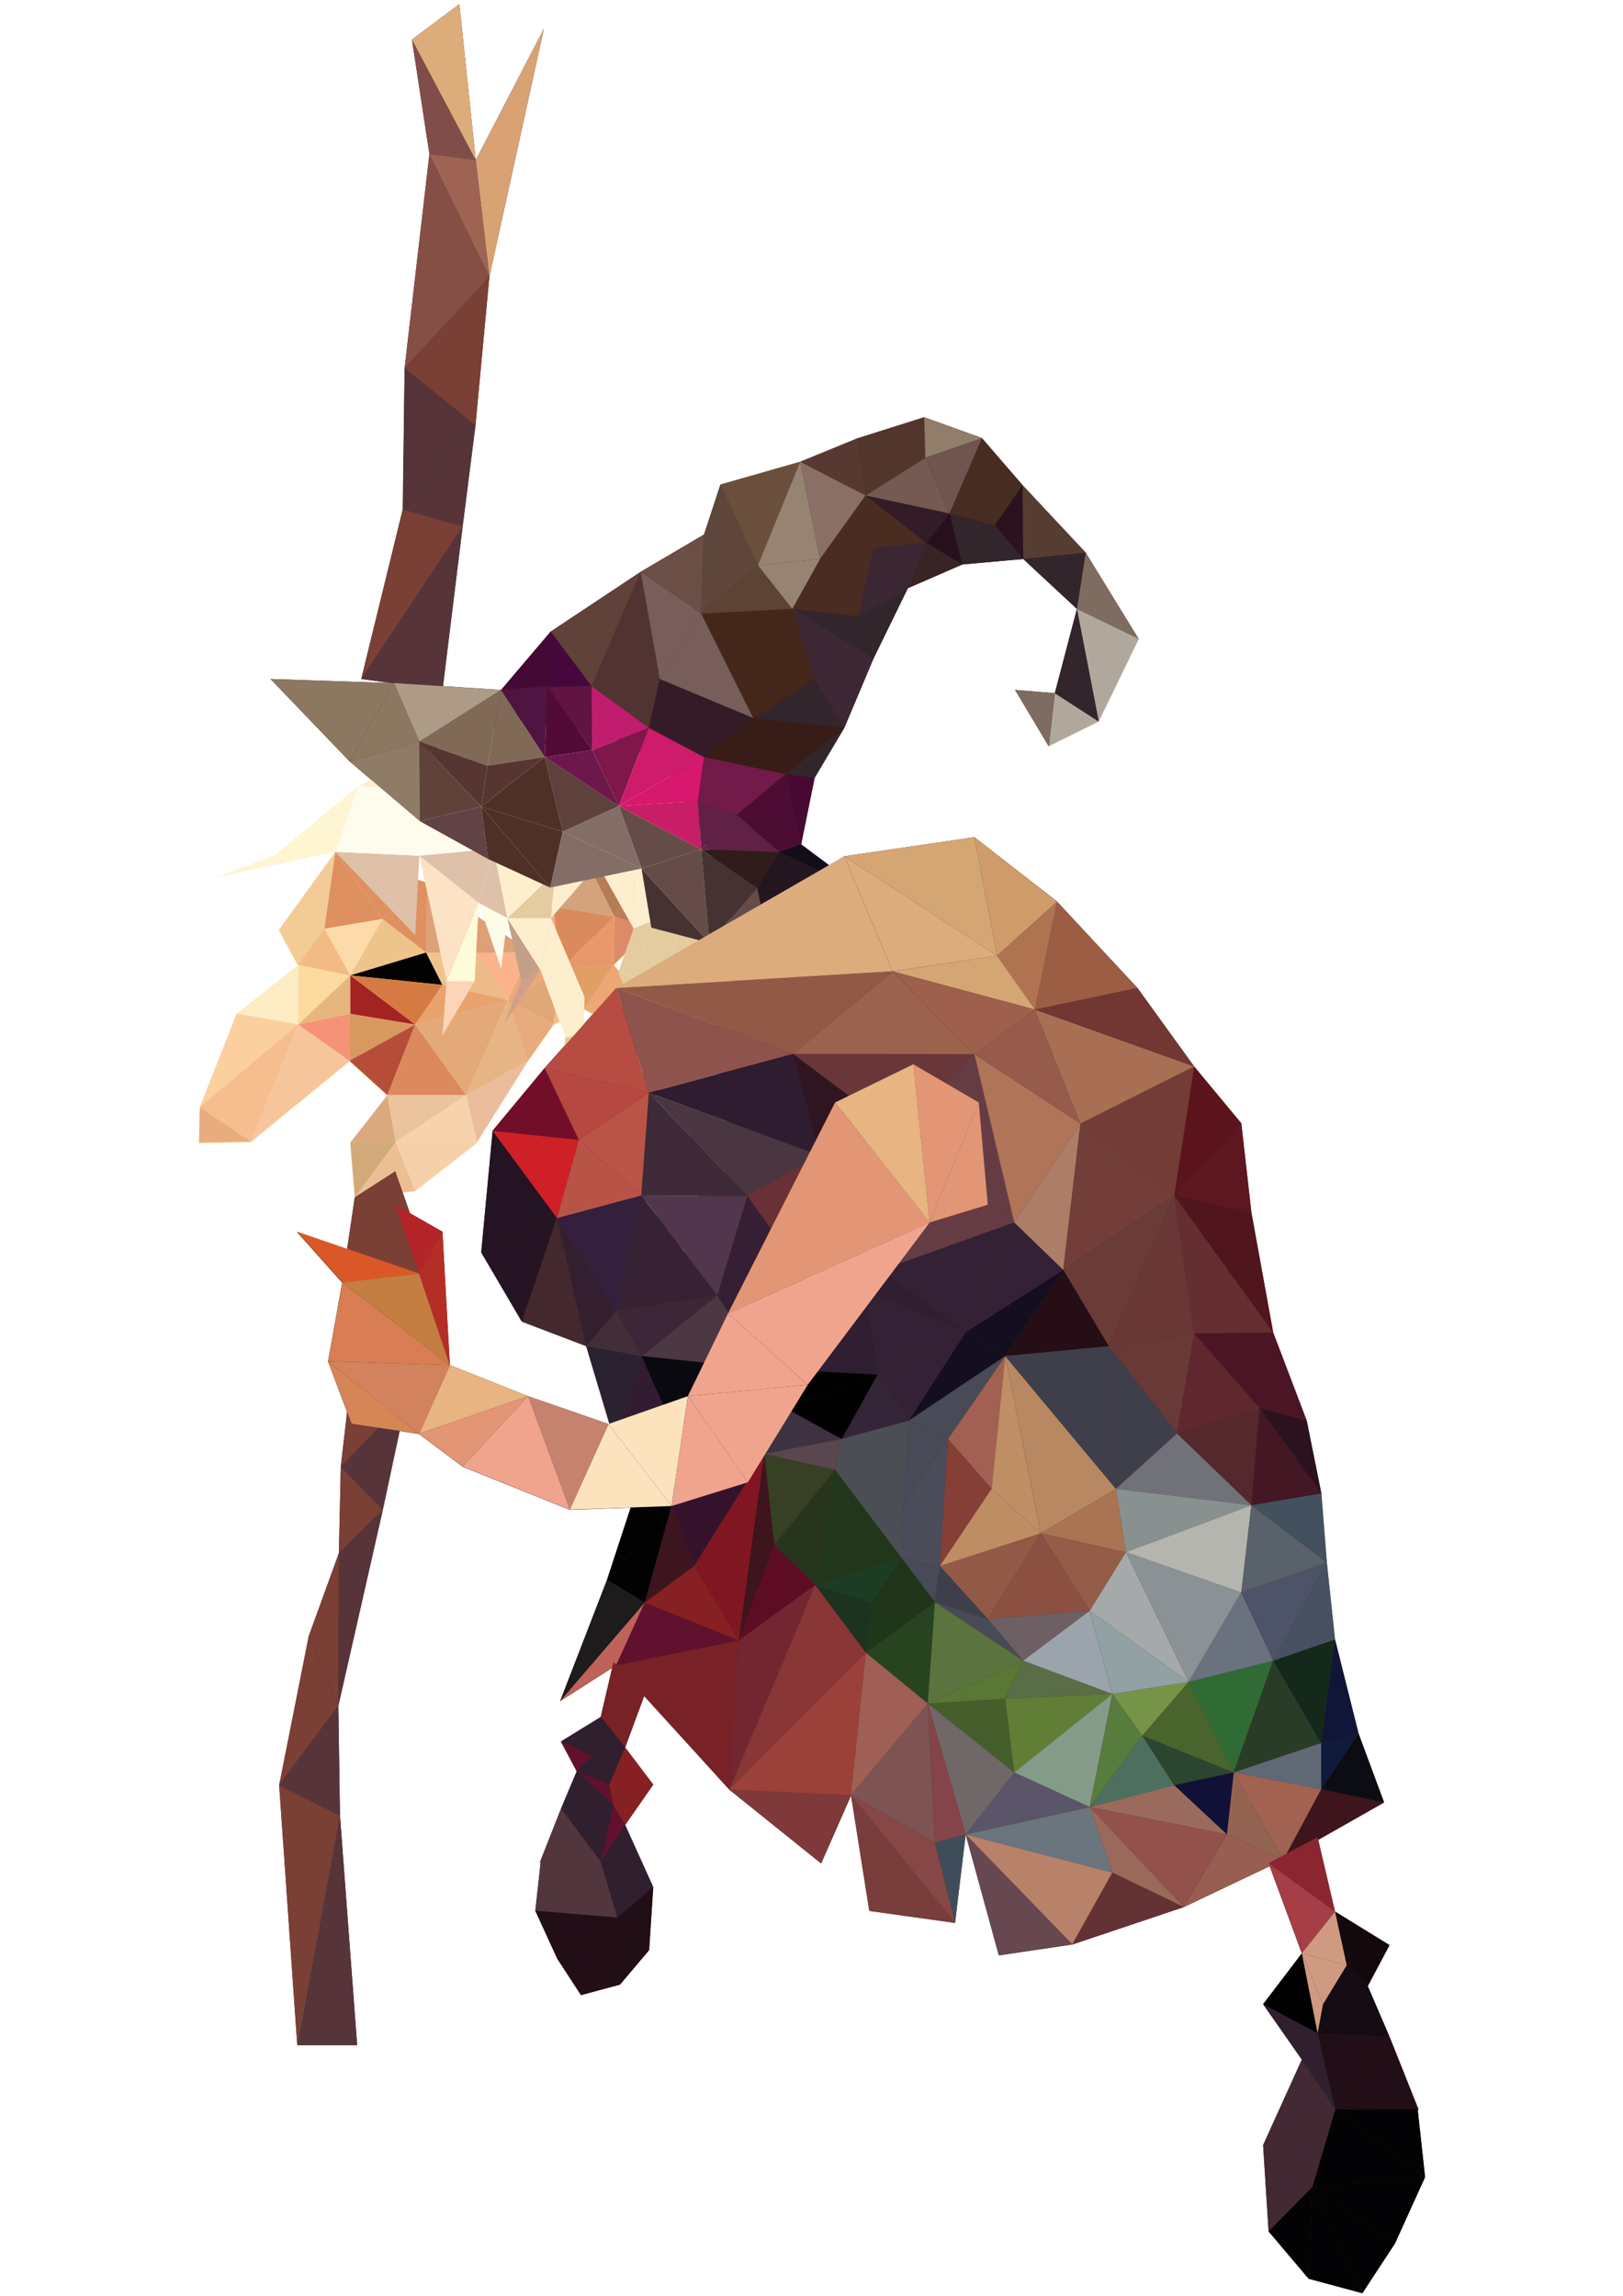 <?xml version="1.0" encoding="utf-8"?>
<svg version="1.1" id="character-2" xmlns="http://www.w3.org/2000/svg" xmlns:xlink="http://www.w3.org/1999/xlink" x="0px" y="0px"
	 width="595.3px" height="841.9px" viewBox="0 0 595.3 841.9" enable-background="new 0 0 595.3 841.9" xml:space="preserve">
<g>
	<polygon fill="#45261A" points="131,750 124.7,665.8 109,750 	"/>
	<path fill="#45261A" d="M520,774h0.3l-10.7-26.8l-8-18.7l8-15.1l-20-12.4l-6.1-26.3l24.1-13.7l-9.3-25.3l-8.7-34.5l-3-28.2l-2-25.3
		l-5.3-26.7L467,488.7l-8-44.1l-3.7-32.7L438,391.1l-20.8-28.8l-29.5-31.7L357.4,307l-47.7,7l-5.6,3.3l-10.2-7.6l4.9-24.4l10.9-18.4
		l10.7-25.4l12.6-25.8l20-8.7l22.3-2l19.7,18.3l-8.1,30.9l-14.6-1.2l12.3,20.6l18.3-9.1l14.7-30.2l-19.4-31.7l-23.2-24.7l-14.9-17.3
		L339,153l-24.7,7.8l-20.8,8.6l-29.2,8.3l-6,18.3L235,209.7l-33,21.9l-1.2,19.9l0,0l1.2-19.9L183.8,253l-21.3-1.4l7.2-58.6l4.7-37
		l5.1-54.5l20-91l-25,48.2l-6-57.2l-17.4,13l6.4,42l-9.1,78.5l-0.7,51.8L132.5,249l10.9,1.5L99.2,249l29,30.2l25.7,21.9L179,315
		l22.8,10.5l33.5-7l3.6,21.8l17.5,4.5L226,362.3l-26.2,29.3l-19.1,23l-4.2,44.7l14.9,25.3l23.6,9l8.5,28.5l-0.3,0.1L193.7,512
		L165,500.6l-2.7-48.9l-12-6.8l-5.4-15.3l-14.8,9.5l-2.8,19l-18.4-6.3l16.6,18.6l-5.2,28.9l7,18.5l-2.3,20.1l-0.7,31.7l-11,30.5
		l-10.9,54.6l6.6,94.9l15.7-83.7l-0.6-40.3l16.3-71.8l6.2-29l7.1,1.1l16,12l39.3,15.8l22.3-0.8l-8.7,26.5l-17.2,44.5l19.1-12.2
		l-4.2,18l-14.6,9l5.8,10.9l-5.8,13.8L198,683l22.3-0.3l-22,0.3l-1.9,17.7l8,17.6l8.7,13.4l14.3-3.9l10.7-12.6l1.5-23.1l-10.3-22.8
		l10.3-14.8l-10.3-13.6l7-18.9l31.3,34.4l33.6,27l11-25l6.7,42.4l31.4,4.4l3.9-32.4l12.2,44.3l27-4l40.8-13.7l31.5-15l11.8,32
		L463.3,735l14.2,20.3l-14.2,31.3l2,31.7l14.7,17.3l19.7,5.3l12-18.3l11-24.1L520,774z M217,251.6l-15.9,0.4l0,0L217,251.6z"/>
</g>
<path fill="#FCDBA1" d="M238.9,340.6l-5.4-18.5l-16.2-1.8L203,332.8l-8.3,16.6L156.5,324L123,312.7l-20.7,28.6l7,12.9L86.8,372
	l-13.5,34.3l-0.3,13l19-0.4l36.2-29.6l13.8,12.6l-13.6,17.4l1.7,20l22.1-2.4l22.7-17.7l-4-17.4l4,17.2l18.7-29.8L203,376l11.2-5.7
	l10.5,5.7l7.8-13.2l-7.4-8.7L238.9,340.6z M128.3,372.2l0.2,0l23.8,3.8L128.3,372.2z"/>
<polygon fill="#FDECC4" points="109.5,353.8 86.8,371.7 109.4,375.7 109.5,353.8 109.5,353.8 109.5,353.8 "/>
<polygon fill="#FCCF9F" points="86.8,371.7 73.3,406 109.4,375.7 86.8,371.7 86.8,371.7 86.8,371.7 "/>
<polygon fill="#E9AC7E" points="73.3,406 73,419 92,418.6 73.3,406 73.3,406 73.3,406 "/>
<polygon fill="#F6BE8F" points="73.3,406 109.4,375.7 92,418.6 73.3,406 73.3,406 73.3,406 "/>
<polygon fill="#F6C59C" points="92,418.6 128.2,389 109.4,375.7 92,418.6 92,418.6 92,418.6 "/>
<polygon fill="#FCDBA1" points="109.5,353.8 128.5,357.7 109.4,375.7 109.5,353.8 109.5,353.8 109.5,353.8 "/>
<polygon fill="#F2CC94" points="109.5,354.2 102.3,341 119,340.6 109.5,354.2 109.5,354.2 109.5,354.2 "/>
<polygon fill="#F3CB96" points="102.3,341 123,312.4 119,340.6 102.3,341 102.3,341 102.3,341 "/>
<polygon fill="#DE9060" points="119,340.6 123,312.4 140.3,337 119,340.6 119,340.6 119,340.6 "/>
<polygon fill="#F4BA84" points="119,340.6 109.5,353.8 128.5,357.7 119,340.6 119,340.6 119,340.6 "/>
<polygon fill="#FCDAA9" points="128.5,357.7 119,340.6 140.3,337 128.5,357.7 128.5,357.7 128.5,357.7 "/>
<polygon fill="#EFC48B" points="128.5,357.7 156.3,349.3 140.3,337 128.5,357.7 128.5,357.7 128.5,357.7 "/>
<polygon fill="#D89961" points="128.2,389 152.3,375.7 128,371.8 128.2,389 128.2,389 128.2,389 "/>
<polygon fill="#F69277" points="109.4,375.7 128,371.8 128.2,389 109.4,375.7 109.4,375.7 109.4,375.7 "/>
<polygon fill="#E9B57E" points="109.4,375.7 128.5,357.7 128.5,371.8 109.4,375.7 109.4,375.7 109.4,375.7 "/>
<polygon fill="#A32322" points="128.5,357.7 152.3,375.7 128.5,371.8 128.5,357.7 128.5,357.7 128.5,357.7 "/>
<polygon fill="#020202" points="128.5,357.7 156.3,349.3 162.3,361.2 128.5,357.7 128.5,357.7 128.5,357.7 "/>
<polygon fill="#D57A42" points="128.5,357.7 152.3,375.7 162.3,361.2 128.5,357.7 128.5,357.7 128.5,357.7 "/>
<polygon fill="#B74D39" points="128.2,389 142.1,401.6 152.3,375.7 128.2,389 128.2,389 128.2,389 "/>
<polygon fill="#DC895D" points="142.1,401.6 171,401.6 152.3,375.7 142.1,401.6 142.1,401.6 142.1,401.6 "/>
<polygon fill="#DBA97F" points="142.1,401.6 128.5,419 145.1,418.9 142.1,401.6 142.1,401.6 142.1,401.6 "/>
<polygon fill="#D1AA79" points="128.5,419 130.2,439 145.1,418.9 128.5,419 128.5,419 128.5,419 "/>
<polygon fill="#ECBE94" points="130.2,439 152.3,436.7 145.1,418.9 130.2,439 130.2,439 130.2,439 "/>
<polygon fill="#EBC49D" points="145.1,418.9 171,401.6 142.1,401.6 145.1,418.9 145.1,418.9 145.1,418.9 "/>
<polygon fill="#F5D0A9" points="145.1,418.9 152.3,436.7 175,419 145.1,418.9 145.1,418.9 145.1,418.9 "/>
<polygon fill="#F6D3AD" points="145.1,418.9 171,401.6 175,419 145.1,418.9 145.1,418.9 145.1,418.9 "/>
<polygon fill="#ECBD9C" points="171,401.6 193.7,389 175,418.8 171,401.6 171,401.6 171,401.6 "/>
<polygon fill="#E8A26E" points="152.3,375.7 162.3,361.2 186.3,366.7 152.3,375.7 152.3,375.7 152.3,375.7 "/>
<polygon fill="#E4A978" points="152.3,375.7 171,401.6 186.3,366.7 152.3,375.7 152.3,375.7 152.3,375.7 "/>
<polygon fill="#E7B485" points="186.3,366.7 193.7,389 171,401.6 186.3,366.7 186.3,366.7 186.3,366.7 "/>
<polygon fill="#E8AB7D" points="193.7,389 203,375.7 186.3,366.7 193.7,389 193.7,389 193.7,389 "/>
<polygon fill="#EFC48B" points="162.3,361.2 156.3,349.3 175,349.5 162.3,361.2 162.3,361.2 162.3,361.2 "/>
<polygon fill="#EDBB88" points="162.3,361.2 175,349.5 186.3,366.7 162.3,361.2 162.3,361.2 162.3,361.2 "/>
<polygon fill="#FAB38A" points="186.3,366.7 194.7,349.1 175,349.5 186.3,366.7 186.3,366.7 186.3,366.7 "/>
<polygon fill="#E0A879" points="186.3,366.7 203,375.7 205.6,355.5 186.3,366.7 186.3,366.7 186.3,366.7 "/>
<polygon fill="#E9A97B" points="205.6,355.5 186.3,366.7 194.7,349.1 205.6,355.5 205.6,355.5 205.6,355.5 "/>
<polygon fill="#DEA077" points="156.3,349.3 156.5,323.7 175,349.5 156.3,349.3 156.3,349.3 156.3,349.3 "/>
<polygon fill="#DEA077" points="175,349.5 194.7,349.1 156.5,323.7 175,349.5 175,349.5 175,349.5 "/>
<polygon fill="#DE9060" points="140.3,337 156.5,323.7 156.3,349.3 140.3,337 140.3,337 140.3,337 "/>
<polygon fill="#DE9060" points="140.3,337 123,312.4 156.5,323.7 140.3,337 140.3,337 140.3,337 "/>
<polygon fill="#FBBA8B" points="203,375.7 214.2,370 205.6,355.5 203,375.7 203,375.7 203,375.7 "/>
<polygon fill="#E8AA77" points="214.2,370 224.8,375.7 232.5,362.5 214.2,370 214.2,370 214.2,370 "/>
<polygon fill="#EDA674" points="232.5,362.5 225.1,353.8 214.2,370 232.5,362.5 232.5,362.5 232.5,362.5 "/>
<polygon fill="#DD8B67" points="225.1,353.8 238.9,340.2 225.4,336.2 225.1,353.8 225.1,353.8 225.1,353.8 "/>
<polygon fill="#BE7A5A" points="225.4,336.2 233.5,321.8 238.9,340.2 225.4,336.2 225.4,336.2 225.4,336.2 "/>
<polygon fill="#B67C56" points="233.5,321.8 217.2,320 225.4,336.2 233.5,321.8 233.5,321.8 233.5,321.8 "/>
<polygon fill="#D3A37E" points="217.2,320 203,332.5 225.4,336.2 217.2,320 217.2,320 217.2,320 "/>
<polygon fill="#F5AF83" points="203,332.5 194.7,349.1 205.6,355.5 203,332.5 203,332.5 203,332.5 "/>
<polygon fill="#DA8B5D" points="203,332.5 225.4,336.2 205.6,355.5 203,332.5 203,332.5 203,332.5 "/>
<polygon fill="#E8986B" points="205.6,355.5 225.4,336.2 225.1,353.8 205.6,355.5 205.6,355.5 205.6,355.5 "/>
<polygon fill="#DF9F65" points="205.6,355.5 214.2,370 225.1,353.8 205.6,355.5 205.6,355.5 205.6,355.5 "/>
<polygon fill="#56343A" points="109,750 131,750 124.7,665.8 109,750 109,750 109,750 "/>
<polygon fill="#7A3F35" points="109,749.5 102.4,654.6 124.7,665.8 109,749.5 109,749.5 109,749.5 "/>
<polygon fill="#56343A" points="102.4,654.6 124.1,625.5 124.7,665.8 102.4,654.6 102.4,654.6 102.4,654.6 "/>
<polygon fill="#7A3F35" points="102.4,654.6 113.2,600 124.1,625.5 102.4,654.6 102.4,654.6 102.4,654.6 "/>
<polygon fill="#7A3F35" points="124.1,625.5 113.2,600 124.3,569.5 124.1,625.5 124.1,625.5 124.1,625.5 "/>
<polygon fill="#56343A" points="124.1,625.5 140.4,553.7 124.3,569.5 124.1,625.5 124.1,625.5 124.1,625.5 "/>
<polygon fill="#7A3F35" points="124.3,569.5 125,537.8 140.4,553.7 124.3,569.5 124.3,569.5 124.3,569.5 "/>
<polygon fill="#56343A" points="140.4,553.7 149,513.2 125,537.8 140.4,553.7 140.4,553.7 140.4,553.7 "/>
<polygon fill="#7A3F35" points="125,537.8 128.5,507.8 149,513.2 125,537.8 125,537.8 125,537.8 "/>
<polygon fill="#7A3F35" points="130.2,439 125.6,470.3 159.3,470.3 145,429.5 130.2,439 130.2,439 130.2,439 "/>
<polygon fill="#56343A" points="132.5,249 162.3,253 169.7,193 132.5,249 132.5,249 132.5,249 "/>
<polygon fill="#7A3F35" points="132.5,249 147.8,186.8 169.7,193 132.5,249 132.5,249 132.5,249 "/>
<polygon fill="#553339" points="147.8,186.8 148.4,135 174.4,156 147.8,186.8 147.8,186.8 147.8,186.8 "/>
<polyline fill="#56343A" points="147.8,186.8 174.4,156 169.7,193 147.8,186.8 "/>
<polygon fill="#7A3F35" points="174.4,156 179.5,101.5 148.4,135 174.4,156 174.4,156 174.4,156 "/>
<polygon fill="#864F46" points="148.4,135 157.5,56.5 179.5,101.5 148.4,135 148.4,135 148.4,135 "/>
<polygon fill="#D8A275" points="179.5,101.5 199.5,10.5 174.5,58.7 179.5,101.5 179.5,101.5 179.5,101.5 "/>
<polygon fill="#814D4A" points="157.5,56.5 151.1,14.5 174.5,58.7 157.5,56.5 157.5,56.5 157.5,56.5 "/>
<polygon fill="#9F6353" points="157.5,56.5 179.5,101.5 174.5,58.7 157.5,56.5 157.5,56.5 157.5,56.5 "/>
<polygon fill="#DCAD7A" points="174.5,58.7 168.5,1.5 151.1,14.5 174.5,58.7 174.5,58.7 174.5,58.7 "/>
<polygon fill="#FEF5D2" points="131.5,288.2 100.5,313.8 123,312.4 131.5,288.2 131.5,288.2 131.5,288.2 "/>
<polygon fill="#FEF5D2" points="100.5,313.8 79,321.8 123,312.4 100.5,313.8 100.5,313.8 100.5,313.8 "/>
<polygon fill="#FDEFCE" points="131.5,288.2 158.5,275 162.3,291 131.5,288.2 131.5,288.2 131.5,288.2 "/>
<polygon fill="#FDEFCE" points="158.5,275 189.8,264.2 162.3,291 158.5,275 158.5,275 158.5,275 "/>
<polygon fill="#FDEFCE" points="189.8,264.2 221.1,268.5 198.2,283.4 189.8,264.2 189.8,264.2 189.8,264.2 "/>
<polygon fill="#FDEFCE" points="221.1,268.5 243.4,280.8 221.2,292.6 221.1,268.5 221.1,268.5 221.1,268.5 "/>
<polygon fill="#FDEFCE" points="243.4,280.8 255.2,299.5 232.5,305 243.4,280.8 243.4,280.8 243.4,280.8 "/>
<polygon fill="#FDEFCE" points="255.2,299.5 264.2,321.8 250.2,333.6 255.2,299.5 255.2,299.5 255.2,299.5 "/>
<polygon fill="#E4CCA0" points="264.2,321.8 272.2,350.8 250.2,333.6 264.2,321.8 264.2,321.8 264.2,321.8 "/>
<polygon fill="#C5A088" points="272.2,350.8 261.2,379.5 253.2,352 272.2,350.8 272.2,350.8 272.2,350.8 "/>
<polygon fill="#C5A088" points="261.2,379.5 264.2,395.5 247.5,382.2 261.2,379.5 261.2,379.5 261.2,379.5 "/>
<polygon fill="#DFC0A8" points="264.2,395.5 268.5,417.2 250.2,401.4 264.2,395.5 264.2,395.5 264.2,395.5 "/>
<polygon fill="#D0A08C" points="268.5,417.2 264.2,438 253.2,415 268.5,417.2 268.5,417.2 268.5,417.2 "/>
<polygon fill="#FCE3C6" points="253.2,415 255.9,438 245.5,440.8 253.2,415 253.2,415 253.2,415 "/>
<polygon fill="#FCE3C6" points="255.9,438 250.7,461.5 245.5,440.8 255.9,438 255.9,438 255.9,438 "/>
<polygon fill="#FDEFCE" points="245.5,440.8 232.5,455.8 242.2,421.2 245.5,440.8 245.5,440.8 245.5,440.8 "/>
<polygon fill="#FCE3C6" points="245.5,440.8 253.2,415 242.2,421.2 245.5,440.8 245.5,440.8 245.5,440.8 "/>
<polygon fill="#FDEFCE" points="242.2,421.2 239,406.4 250.2,401.4 242.2,421.2 242.2,421.2 242.2,421.2 "/>
<polygon fill="#FCE3C6" points="242.2,421.2 253.2,415 250.2,401.4 242.2,421.2 242.2,421.2 242.2,421.2 "/>
<polygon fill="#DFC0A8" points="253.2,415 250.2,401.4 268.5,417.2 253.2,415 253.2,415 253.2,415 "/>
<polygon fill="#FCE3C6" points="239,406.4 247.5,382.2 250.2,401.4 239,406.4 239,406.4 239,406.4 "/>
<polygon fill="#FCE3C6" points="250.2,401.4 247.5,382.2 264.2,395.5 250.2,401.4 250.2,401.4 250.2,401.4 "/>
<polygon fill="#FCE3C6" points="247.5,382.2 232.5,397.1 235,377.8 247.5,382.2 247.5,382.2 247.5,382.2 "/>
<polygon fill="#E4CCA0" points="235,377.8 226.8,356.5 243.9,361.2 235,377.8 235,377.8 235,377.8 "/>
<polygon fill="#E4CCA0" points="226.8,356.5 232.4,340.5 243.9,361.2 226.8,356.5 226.8,356.5 226.8,356.5 "/>
<polygon fill="#E4CCA0" points="232.4,340.5 250.2,333.6 243.9,361.2 232.4,340.5 232.4,340.5 232.4,340.5 "/>
<polygon fill="#E4CCA0" points="243.9,361.2 247.5,382.2 235,377.8 243.9,361.2 243.9,361.2 243.9,361.2 "/>
<polygon fill="#C5A088" points="243.9,361.2 261.2,379.5 247.5,382.2 243.9,361.2 243.9,361.2 243.9,361.2 "/>
<polygon fill="#C5A088" points="243.9,361.2 253.2,352 261.2,379.5 243.9,361.2 243.9,361.2 243.9,361.2 "/>
<polygon fill="#E4CCA0" points="243.9,361.2 250.2,333.6 253.2,352 243.9,361.2 243.9,361.2 243.9,361.2 "/>
<polygon fill="#E4CCA0" points="253.2,352 250.2,333.6 272.2,350.8 253.2,352 253.2,352 253.2,352 "/>
<polygon fill="#FDEFCE" points="250.2,333.6 255.2,299.5 232.5,305 250.2,333.6 250.2,333.6 250.2,333.6 "/>
<polygon fill="#FDEFCE" points="232.4,340.5 232.5,305 250.2,333.6 232.4,340.5 232.4,340.5 232.4,340.5 "/>
<polygon fill="#DFC0A8" points="123,312.4 152.3,342.9 153.8,313.8 123,312.4 123,312.4 123,312.4 "/>
<polygon fill="#FCE3C6" points="153.8,313.8 163.8,359.9 175.6,331.1 153.8,313.8 153.8,313.8 153.8,313.8 "/>
<polygon fill="#FCD5B8" points="163.8,359.9 162.3,379.7 174.1,359.8 163.8,359.9 163.8,359.9 163.8,359.9 "/>
<polyline fill="#FEFBDA" points="163.8,359.9 175.6,331.1 174.1,359.8 "/>
<polygon fill="#FDFCE8" points="175.6,331.1 183.8,355.2 186.1,336.7 175.6,331.1 175.6,331.1 175.6,331.1 "/>
<polygon fill="#C5A088" points="186.1,336.7 191.2,359.8 198.2,355.7 186.1,336.7 186.1,336.7 186.1,336.7 "/>
<polygon fill="#D0A08C" points="191.2,359.8 184.8,375.7 198.2,355.7 191.2,359.8 191.2,359.8 191.2,359.8 "/>
<polygon fill="#FDEFCE" points="198.2,355.7 207.4,380.4 214.4,365.6 198.2,355.7 198.2,355.7 198.2,355.7 "/>
<polygon fill="#E4CCA0" points="207.4,380.4 205.7,391.8 214.1,379.1 207.4,380.4 207.4,380.4 207.4,380.4 "/>
<polygon fill="#FDEFCE" points="207.4,380.4 214.4,365.6 214.1,379.1 207.4,380.4 207.4,380.4 207.4,380.4 "/>
<polygon fill="#FDEFCE" points="214.4,365.6 202.1,336.7 198.2,355.7 214.4,365.6 214.4,365.6 214.4,365.6 "/>
<polygon fill="#FDEFCE" points="186.1,336.7 202.1,336.7 198.2,355.7 186.1,336.7 186.1,336.7 186.1,336.7 "/>
<polygon fill="#FDFCED" points="153.8,313.8 131.5,288.2 123,312.4 153.8,313.8 153.8,313.8 153.8,313.8 "/>
<polygon fill="#DFC0A8" points="153.8,313.8 181,311.2 175.6,331.1 153.8,313.8 153.8,313.8 153.8,313.8 "/>
<polygon fill="#DFC0A8" points="186.1,336.7 175.6,331.1 181,311.2 186.1,336.7 186.1,336.7 186.1,336.7 "/>
<polygon fill="#E4CCA0" points="186.1,336.7 203.7,319.8 202.1,336.7 186.1,336.7 186.1,336.7 186.1,336.7 "/>
<polygon fill="#FDEFCE" points="202.1,336.7 219.2,317 203.7,319.8 202.1,336.7 202.1,336.7 202.1,336.7 "/>
<polygon fill="#FDEFCE" points="219.2,317 232.4,340.5 232.5,305 219.2,317 219.2,317 219.2,317 "/>
<polygon fill="#FDEFCE" points="219.2,317 221.2,292.6 232.5,305 219.2,317 219.2,317 219.2,317 "/>
<polygon fill="#FDEFCE" points="221.2,292.6 243.4,280.8 232.5,305 221.2,292.6 221.2,292.6 221.2,292.6 "/>
<polygon fill="#FDEFCE" points="221,292.6 221,292.6 195.7,299.5 203.7,319.8 221,292.6 221,292.6 221,292.6 "/>
<polygon fill="#FDEFCE" points="195.7,299.5 198.2,283.4 221.2,292.6 195.7,299.5 195.7,299.5 195.7,299.5 "/>
<polygon fill="#FDEFCE" points="198.2,283.4 221.1,268.5 221.2,292.6 198.2,283.4 198.2,283.4 198.2,283.4 "/>
<polygon fill="#FDEFCE" points="181,311.2 186.1,336.7 203.7,319.8 181,311.2 181,311.2 181,311.2 "/>
<polygon fill="#FDFCED" points="181,311.2 162.3,291 153.8,313.8 181,311.2 181,311.2 181,311.2 "/>
<polygon fill="#FDEFCE" points="203.7,319.8 195.7,299.5 181,311.2 203.7,319.8 203.7,319.8 203.7,319.8 "/>
<polygon fill="#FDEFCE" points="181,311.2 162.3,291 195.7,299.5 181,311.2 181,311.2 181,311.2 "/>
<polygon fill="#FDEFCE" points="195.7,299.5 198.2,283.4 162.3,291 195.7,299.5 195.7,299.5 195.7,299.5 "/>
<polygon fill="#FDEFCE" points="162.3,291 189.8,264.2 198.2,283.4 162.3,291 162.3,291 162.3,291 "/>
<polygon fill="#FDFCED" points="131.5,288.2 162.3,291 153.8,313.8 131.5,288.2 "/>
<polygon fill="#FDEFCE" points="221.2,292.6 203.7,319.8 219.2,317 221.2,292.6 "/>
<polygon fill="#AD9B87" points="183.8,253 144.5,250.5 153.8,272 183.8,253 183.8,253 183.8,253 "/>
<polygon fill="#8C7861" points="144.5,250.5 99.2,249 128.2,279.2 144.5,250.5 144.5,250.5 144.5,250.5 "/>
<polygon fill="#8C7861" points="128.2,279.2 153.8,272 144.5,250.5 128.2,279.2 128.2,279.2 128.2,279.2 "/>
<polygon fill="#8F7C67" points="128.2,279.2 153.9,301.1 153.8,272 128.2,279.2 128.2,279.2 128.2,279.2 "/>
<polygon fill="#806A57" points="153.8,272 183.8,253 178.8,280.8 153.8,272 153.8,272 153.8,272 "/>
<polygon fill="#806A57" points="183.8,253 199.8,277.6 178.8,280.8 183.8,253 183.8,253 183.8,253 "/>
<polygon fill="#5E403D" points="199.8,277.6 227,295.6 206.4,305 199.8,277.6 199.8,277.6 199.8,277.6 "/>
<polygon fill="#654C48" points="227,295.6 257.2,311.5 235.3,318.5 227,295.6 227,295.6 227,295.6 "/>
<polygon fill="#301C1B" points="257.2,311.5 285.8,312.4 277.8,325.7 257.2,311.5 257.2,311.5 257.2,311.5 "/>
<polygon fill="#110D1A" points="285.8,312.4 293.8,309.6 316.8,326.8 285.8,312.4 285.8,312.4 285.8,312.4 "/>
<polygon fill="#614245" points="153.9,301.1 179,315 176.5,295.8 153.9,301.1 153.9,301.1 153.9,301.1 "/>
<polygon fill="#61423A" points="176.5,295.8 153.8,272 153.9,301.1 176.5,295.8 176.5,295.8 176.5,295.8 "/>
<polygon fill="#573632" points="176.5,295.8 178.8,280.8 153.8,272 176.5,295.8 176.5,295.8 176.5,295.8 "/>
<polygon fill="#4F3027" points="176.5,295.8 206.4,305 199.8,277.6 176.5,295.8 176.5,295.8 176.5,295.8 "/>
<polygon fill="#573632" points="176.5,295.8 178.8,280.8 199.8,277.6 176.5,295.8 176.5,295.8 176.5,295.8 "/>
<polygon fill="#4F3027" points="176.5,295.8 179,315 201.8,325.5 176.5,295.8 176.5,295.8 176.5,295.8 "/>
<polygon fill="#4F3027" points="201.8,325.5 206.4,305 176.5,295.8 201.8,325.5 201.8,325.5 201.8,325.5 "/>
<polygon fill="#836D67" points="201.8,325.5 235.3,318.5 206.4,305 201.8,325.5 201.8,325.5 201.8,325.5 "/>
<polygon fill="#836D67" points="206.4,305 227,295.6 235.3,318.5 206.4,305 206.4,305 206.4,305 "/>
<polygon fill="#473233" points="235.3,318.5 238.9,340.2 260.2,345.8 235.3,318.5 235.3,318.5 235.3,318.5 "/>
<polygon fill="#654C48" points="235.3,318.5 257.2,311.5 260.2,345.8 235.3,318.5 235.3,318.5 235.3,318.5 "/>
<polygon fill="#473233" points="260.2,345.8 277.8,325.7 257.2,311.5 260.2,345.8 260.2,345.8 260.2,345.8 "/>
<polygon fill="#654C48" points="260.2,345.8 284,356.2 277.8,325.7 260.2,345.8 260.2,345.8 260.2,345.8 "/>
<polygon fill="#231621" points="277.8,325.7 316.8,326.8 285.8,312.4 277.8,325.7 277.8,325.7 277.8,325.7 "/>
<polygon fill="#231621" points="277.8,325.7 303.5,341 316.8,326.8 277.8,325.7 277.8,325.7 277.8,325.7 "/>
<polygon fill="#231621" points="277.8,325.7 284,356.2 303.5,341 277.8,325.7 277.8,325.7 277.8,325.7 "/>
<polygon fill="#231621" points="284,356.2 317.5,370.2 303.5,341 284,356.2 284,356.2 284,356.2 "/>
<polygon fill="#110D1A" points="303.5,341 316.8,326.8 337.2,342.2 303.5,341 303.5,341 303.5,341 "/>
<polygon fill="#110D1A" points="303.5,341 317.5,370.2 337.2,342.2 303.5,341 303.5,341 303.5,341 "/>
<polygon fill="#110D1A" points="317.5,370.2 341.8,377.8 337.2,342.2 317.5,370.2 317.5,370.2 317.5,370.2 "/>
<polygon fill="#110D1A" points="341.8,377.8 362.2,379 337.2,342.2 341.8,377.8 341.8,377.8 341.8,377.8 "/>
<polygon fill="#110D1A" points="337.2,342.2 377.5,370.2 362.2,379 337.2,342.2 337.2,342.2 337.2,342.2 "/>
<polygon fill="#4F1441" points="183.8,253 199.8,277.6 200.8,251.5 183.8,253 183.8,253 183.8,253 "/>
<polygon fill="#440934" points="183.8,253 202,231.6 200.8,251.5 183.8,253 183.8,253 183.8,253 "/>
<polygon fill="#46073C" points="200.8,252 202,231.6 217,251.6 200.8,252 200.8,252 200.8,252 "/>
<polygon fill="#520B35" points="200.8,251.5 199.8,277.6 217.2,275.1 200.8,251.5 200.8,251.5 200.8,251.5 "/>
<polygon fill="#611441" points="201,252 217,251.6 217.2,275.1 201,252 201,252 201,252 "/>
<polygon fill="#C11D6E" points="217,251.6 238,266.9 217.2,275.1 217,251.6 217,251.6 217,251.6 "/>
<polygon fill="#6E174C" points="199.8,277.6 227,295.6 217.2,275.1 199.8,277.6 199.8,277.6 199.8,277.6 "/>
<polygon fill="#7F174A" points="217.2,275.1 238,266.9 227,295.6 217.2,275.1 217.2,275.1 217.2,275.1 "/>
<polygon fill="#CE1B6C" points="238,266.9 258.2,277.6 227,295.6 238,266.9 238,266.9 238,266.9 "/>
<polygon fill="#C81D67" points="227,295.6 257.2,311.5 256,293.8 227,295.6 227,295.6 227,295.6 "/>
<polygon fill="#D8176E" points="227,295.6 258.2,277.6 256,293.8 227,295.6 227,295.6 227,295.6 "/>
<polygon fill="#721A49" points="258.2,277.6 270.2,298.8 288.2,283.9 258.2,277.6 258.2,277.6 258.2,277.6 "/>
<polygon fill="#460933" points="288.2,283.9 298.8,285.2 293.8,309.6 288.2,283.9 288.2,283.9 288.2,283.9 "/>
<polygon fill="#4C0C34" points="270.2,298.8 293.8,309.6 288.2,283.9 270.2,298.8 270.2,298.8 270.2,298.8 "/>
<polygon fill="#4C0C34" points="270.2,298.8 285.8,312.4 293.8,309.6 270.2,298.8 270.2,298.8 270.2,298.8 "/>
<polygon fill="#612146" points="270.2,298.8 257.2,311.5 285.8,312.4 270.2,298.8 270.2,298.8 270.2,298.8 "/>
<polygon fill="#612146" points="270.2,298.8 257.2,311.5 256,293.8 270.2,298.8 270.2,298.8 270.2,298.8 "/>
<polygon fill="#721A49" points="270.2,298.8 256,293.8 258.2,277.6 270.2,298.8 270.2,298.8 270.2,298.8 "/>
<polygon fill="#61423A" points="202,231.6 235,209.7 217,251.6 202,231.6 202,231.6 202,231.6 "/>
<polygon fill="#513432" points="217,251.6 238,266.9 242,249 217,251.6 217,251.6 217,251.6 "/>
<polygon fill="#331C28" points="238,266.9 258.2,277.6 242,249 238,266.9 238,266.9 238,266.9 "/>
<polygon fill="#381C17" points="258.2,277.6 276.3,263.3 288.2,283.9 258.2,277.6 258.2,277.6 258.2,277.6 "/>
<polygon fill="#32252C" points="288.2,283.9 309.7,266.9 298.8,285.2 288.2,283.9 288.2,283.9 288.2,283.9 "/>
<polygon fill="#3D2734" points="309.7,266.9 320.4,241.5 298.8,249 309.7,266.9 309.7,266.9 309.7,266.9 "/>
<polygon fill="#32252C" points="320.4,241.5 333,215.7 314.8,226 320.4,241.5 320.4,241.5 320.4,241.5 "/>
<polygon fill="#392324" points="333,215.7 353,207 339.7,199 333,215.7 333,215.7 333,215.7 "/>
<polygon fill="#513432" points="235,209.7 242,249 217,251.6 235,209.7 235,209.7 235,209.7 "/>
<polygon fill="#6B4E46" points="235,209.7 258.2,196 257.2,225 235,209.7 235,209.7 235,209.7 "/>
<polygon fill="#785E5A" points="257.2,225 242,249 235,209.7 257.2,225 257.2,225 257.2,225 "/>
<polygon fill="#331C28" points="242,249 276.3,263.3 258.2,277.6 242,249 242,249 242,249 "/>
<polygon fill="#785E5A" points="242,249 257.2,225 276.3,263.3 242,249 242,249 242,249 "/>
<polygon fill="#381C17" points="276.3,263.3 288.2,283.9 309.7,266.9 276.3,263.3 276.3,263.3 276.3,263.3 "/>
<polygon fill="#32252C" points="276.3,263.3 298.8,249 309.7,266.9 276.3,263.3 276.3,263.3 276.3,263.3 "/>
<polygon fill="#45261A" points="276.3,263.3 257.2,225 298.8,249 276.3,263.3 276.3,263.3 276.3,263.3 "/>
<polygon fill="#45261A" points="298.8,249 290.6,223.3 257.2,225 298.8,249 298.8,249 298.8,249 "/>
<polygon fill="#5E463C" points="257.2,225 258.2,196 278,207.3 257.2,225 257.2,225 257.2,225 "/>
<polygon fill="#5D4333" points="257.2,225 278,207.3 290.6,223.3 257.2,225 257.2,225 257.2,225 "/>
<polygon fill="#3D2734" points="290.6,223.3 298.8,249 320.4,241.5 290.6,223.3 290.6,223.3 290.6,223.3 "/>
<polygon fill="#32252C" points="290.6,223.3 314.8,226 320.4,241.5 290.6,223.3 290.6,223.3 290.6,223.3 "/>
<polygon fill="#4A2C23" points="290.6,223.3 300.8,205 314.8,226 290.6,223.3 290.6,223.3 290.6,223.3 "/>
<polygon fill="#978372" points="278,207.3 300.8,205 290.6,223.3 278,207.3 278,207.3 278,207.3 "/>
<polygon fill="#5E463C" points="258.2,196 264.2,177.7 278,207.3 258.2,196 258.2,196 258.2,196 "/>
<polygon fill="#6A4F3C" points="264.2,177.7 293.5,169.3 278,207.3 264.2,177.7 264.2,177.7 264.2,177.7 "/>
<polygon fill="#978372" points="278,207.3 300.8,205 293.5,169.3 278,207.3 278,207.3 278,207.3 "/>
<polygon fill="#4A2C23" points="300.8,205 320.4,200.7 314.8,226 300.8,205 300.8,205 300.8,205 "/>
<polygon fill="#3B2733" points="314.8,226 333,215.7 320.4,200.7 314.8,226 314.8,226 314.8,226 "/>
<polygon fill="#896F65" points="300.8,205 293.5,169.3 317.5,181.7 300.8,205 300.8,205 300.8,205 "/>
<polygon fill="#4A2C23" points="300.8,205 317.5,181.7 320.4,200.7 300.8,205 300.8,205 300.8,205 "/>
<polygon fill="#3B2733" points="320.4,200.7 339.7,199 333,215.7 320.4,200.7 320.4,200.7 320.4,200.7 "/>
<polygon fill="#27101D" points="353,207 348.3,188.3 339.7,199 353,207 353,207 353,207 "/>
<polygon fill="#32252C" points="353,207 364.9,192.6 348.3,188.3 353,207 353,207 353,207 "/>
<polygon fill="#32252C" points="353,207 375.3,205 364.9,192.6 353,207 353,207 353,207 "/>
<polygon fill="#4A2C20" points="320.4,200.7 317.5,181.7 339.7,199 320.4,200.7 320.4,200.7 320.4,200.7 "/>
<polygon fill="#331C28" points="317.5,181.7 348.3,188.3 339.7,199 317.5,181.7 317.5,181.7 317.5,181.7 "/>
<polygon fill="#583932" points="317.5,181.7 314.4,160.8 293.5,169.3 317.5,181.7 317.5,181.7 317.5,181.7 "/>
<polygon fill="#745A52" points="317.5,181.7 339.4,167.9 348.3,188.3 317.5,181.7 317.5,181.7 317.5,181.7 "/>
<polygon fill="#52362C" points="317.5,181.7 314.4,160.8 339.4,167.9 317.5,181.7 317.5,181.7 317.5,181.7 "/>
<polygon fill="#52362C" points="314.4,160.8 339,153 339.4,167.9 314.4,160.8 314.4,160.8 314.4,160.8 "/>
<polygon fill="#907E6A" points="339,153 360.2,160.7 339.4,167.9 339,153 339,153 339,153 "/>
<polygon fill="#6F544F" points="339.4,167.9 348.3,188.3 360.2,160.7 339.4,167.9 339.4,167.9 339.4,167.9 "/>
<polygon fill="#472C22" points="348.3,188.3 364.9,192.6 360.2,160.7 348.3,188.3 348.3,188.3 348.3,188.3 "/>
<polygon fill="#472C22" points="364.9,192.6 375.1,177.9 360.2,160.7 364.9,192.6 364.9,192.6 364.9,192.6 "/>
<polygon fill="#2B121E" points="364.9,192.6 375.3,205 375.1,177.9 364.9,192.6 364.9,192.6 364.9,192.6 "/>
<polygon fill="#563D33" points="375.1,177.9 398.2,202.7 375.3,205 375.1,177.9 375.1,177.9 375.1,177.9 "/>
<polygon fill="#7E6C60" points="398.2,202.7 417.7,234.3 395,223.3 398.2,202.7 398.2,202.7 398.2,202.7 "/>
<polygon fill="#B1A89D" points="417.7,234.3 403,264.6 395,223.3 417.7,234.3 417.7,234.3 417.7,234.3 "/>
<polygon fill="#B1A89D" points="403,264.6 384.7,273.6 386.9,254.2 403,264.6 403,264.6 403,264.6 "/>
<polygon fill="#7E6C60" points="384.7,273.6 372.3,253 386.9,254.2 384.7,273.6 384.7,273.6 384.7,273.6 "/>
<polygon fill="#32252C" points="386.9,254.2 395,223.3 403,264.6 386.9,254.2 386.9,254.2 386.9,254.2 "/>
<polygon fill="#32252C" points="375.3,205 395,223.3 398.2,202.7 375.3,205 375.3,205 375.3,205 "/>
<polygon fill="#241323" points="180.7,414.7 176.5,459.3 204.3,446.7 180.7,414.7 180.7,414.7 180.7,414.7 "/>
<polygon fill="#261425" points="176.5,459.3 191.4,484.7 204.3,446.7 176.5,459.3 176.5,459.3 176.5,459.3 "/>
<polygon fill="#4B3843" points="235.3,497.3 280.3,502 263.1,475 235.3,497.3 235.3,497.3 235.3,497.3 "/>
<polygon fill="#301E32" points="280.3,502 321.9,504.1 299,473.5 280.3,502 280.3,502 280.3,502 "/>
<polygon fill="#342136" points="321.9,504.1 354.3,488.5 317.5,473.3 321.9,504.1 321.9,504.1 321.9,504.1 "/>
<polygon fill="#342136" points="354.3,488.5 372,448.3 323.3,465.7 354.3,488.5 354.3,488.5 354.3,488.5 "/>
<polygon fill="#43292E" points="191.4,484.7 215,493.7 204.3,446.7 191.4,484.7 191.4,484.7 191.4,484.7 "/>
<polygon fill="#422E39" points="215,493.7 226,480.7 235.3,497.3 215,493.7 215,493.7 215,493.7 "/>
<polygon fill="#2A2230" points="215,493.7 225.2,527.7 235.3,497.3 215,493.7 215,493.7 215,493.7 "/>
<polygon fill="#311C32" points="225.2,527.7 235.3,540.7 247.8,525.7 225.2,527.7 225.2,527.7 225.2,527.7 "/>
<polygon fill="#311C32" points="235.3,540.7 280.3,533.2 247.8,525.7 235.3,540.7 235.3,540.7 235.3,540.7 "/>
<polygon fill="#3E3242" points="280.3,533.2 308.7,527.7 288,516.3 280.3,533.2 280.3,533.2 280.3,533.2 "/>
<polygon fill="#342538" points="308.7,527.7 333.3,521 321.9,504.1 308.7,527.7 308.7,527.7 308.7,527.7 "/>
<polygon fill="#010101" points="288,516.3 321.9,504.1 308.7,527.7 288,516.3 288,516.3 288,516.3 "/>
<polygon fill="#010101" points="288,516.3 280.3,502 321.9,504.1 288,516.3 288,516.3 288,516.3 "/>
<polygon fill="#311C32" points="288,516.3 247.8,525.7 280.3,533.2 288,516.3 288,516.3 288,516.3 "/>
<polygon fill="#09090F" points="247.8,525.7 235.3,497.3 280.3,502 247.8,525.7 247.8,525.7 247.8,525.7 "/>
<polygon fill="#311C32" points="247.8,525.7 280.3,502 288,516.3 247.8,525.7 247.8,525.7 247.8,525.7 "/>
<polygon fill="#311C32" points="247.8,525.7 235.3,497.3 225.2,527.7 247.8,525.7 247.8,525.7 247.8,525.7 "/>
<polygon fill="#342136" points="333.3,521 354.3,488.5 321.9,504.1 333.3,521 333.3,521 333.3,521 "/>
<polygon fill="#140E20" points="333.3,521 368.7,497.3 354.3,488.5 333.3,521 333.3,521 333.3,521 "/>
<polygon fill="#140E20" points="368.7,497.3 390,465.7 354.3,488.5 368.7,497.3 368.7,497.3 368.7,497.3 "/>
<polygon fill="#361F34" points="280.3,502 299,473.5 263.1,475 280.3,502 280.3,502 280.3,502 "/>
<polygon fill="#3C2739" points="226,480.7 235.3,497.3 263.1,475 226,480.7 226,480.7 226,480.7 "/>
<polygon fill="#331F30" points="226,480.7 204.3,446.7 215,493.7 226,480.7 226,480.7 226,480.7 "/>
<polygon fill="#341F3D" points="226,480.7 235.2,438.4 204.3,446.7 226,480.7 226,480.7 226,480.7 "/>
<polygon fill="#CF2027" points="180.7,414.7 212.3,418 204.3,446.7 180.7,414.7 180.7,414.7 180.7,414.7 "/>
<polygon fill="#B75447" points="212.3,418 235.2,438.4 204.3,446.7 212.3,418 212.3,418 212.3,418 "/>
<polygon fill="#362233" points="235.2,438.4 263.1,475 226,480.7 235.2,438.4 235.2,438.4 235.2,438.4 "/>
<polygon fill="#361F34" points="263.1,475 274.1,438.5 299,473.5 263.1,475 263.1,475 263.1,475 "/>
<polygon fill="#301E32" points="299,473.5 317.5,473.3 321.9,504.1 299,473.5 299,473.5 299,473.5 "/>
<polygon fill="#301E32" points="323.3,465.7 317.5,473.3 354.3,488.5 323.3,465.7 323.3,465.7 323.3,465.7 "/>
<polygon fill="#301E32" points="299,473.5 323.3,465.7 317.5,473.3 299,473.5 299,473.5 299,473.5 "/>
<polygon fill="#52364E" points="274.1,438.5 235.2,438.4 263.1,475 274.1,438.5 274.1,438.5 274.1,438.5 "/>
<polygon fill="#3E2A38" points="274.1,438.5 238,400.7 235.2,438.4 274.1,438.5 274.1,438.5 274.1,438.5 "/>
<polygon fill="#B95447" points="235.2,438.4 238,400.7 212.3,418 235.2,438.4 235.2,438.4 235.2,438.4 "/>
<polygon fill="#730E2A" points="180.7,414.7 199.8,391.7 212.3,418 180.7,414.7 180.7,414.7 180.7,414.7 "/>
<polygon fill="#693137" points="274.1,438.5 300.7,423.7 299,473.5 274.1,438.5 274.1,438.5 274.1,438.5 "/>
<polygon fill="#693137" points="323.3,465.7 300.7,423.7 299,473.5 323.3,465.7 323.3,465.7 323.3,465.7 "/>
<polygon fill="#663C44" points="323.3,465.7 372,448.3 328.4,414.6 323.3,465.7 323.3,465.7 323.3,465.7 "/>
<polygon fill="#342136" points="372,448.3 354.3,488.5 390,465.7 372,448.3 372,448.3 372,448.3 "/>
<polygon fill="#663C44" points="300.7,423.7 328.4,414.6 323.3,465.7 300.7,423.7 300.7,423.7 300.7,423.7 "/>
<polygon fill="#663C44" points="328.4,414.6 357.4,386.6 372,448.3 328.4,414.6 328.4,414.6 328.4,414.6 "/>
<polygon fill="#B07459" points="372,448.3 396.3,412 357.4,386.6 372,448.3 372,448.3 372,448.3 "/>
<polygon fill="#AD7D67" points="372,448.3 390,465.7 396.3,412 372,448.3 372,448.3 372,448.3 "/>
<polygon fill="#4A3641" points="238,400.7 300.7,423.7 274.1,438.5 238,400.7 238,400.7 238,400.7 "/>
<polygon fill="#2F1421" points="300.7,423.7 290.9,386.5 328.4,414.6 300.7,423.7 300.7,423.7 300.7,423.7 "/>
<polygon fill="#69373A" points="328.4,414.6 357.4,386.6 290.9,386.5 328.4,414.6 328.4,414.6 328.4,414.6 "/>
<polygon fill="#9B634D" points="357.4,386.6 327.4,356.2 290.9,386.5 357.4,386.6 357.4,386.6 357.4,386.6 "/>
<polygon fill="#975B4C" points="357.4,386.6 379.6,370.2 396.3,412 357.4,386.6 357.4,386.6 357.4,386.6 "/>
<polygon fill="#9E5F4C" points="327.4,356.2 379.6,370.2 357.4,386.6 327.4,356.2 327.4,356.2 327.4,356.2 "/>
<polygon fill="#B64841" points="199.8,391.7 212.3,418 238,400.7 199.8,391.7 199.8,391.7 199.8,391.7 "/>
<polygon fill="#B74D42" points="199.8,391.7 226,362.3 238,400.7 199.8,391.7 199.8,391.7 199.8,391.7 "/>
<polygon fill="#8F534D" points="226,362.3 290.9,386.5 238,400.7 226,362.3 226,362.3 226,362.3 "/>
<polygon fill="#301C30" points="238,400.7 290.9,386.5 300.7,423.7 238,400.7 238,400.7 238,400.7 "/>
<polygon fill="#925A46" points="290.9,386.5 327.4,356.2 226,362.3 290.9,386.5 290.9,386.5 290.9,386.5 "/>
<polygon fill="#733E39" points="396.3,412 390,465.7 430.7,438.4 396.3,412 396.3,412 396.3,412 "/>
<polygon fill="#6A3C38" points="390,465.7 406.7,493.7 430.7,438.4 390,465.7 390,465.7 390,465.7 "/>
<polygon fill="#260E16" points="368.7,497.3 406.7,493.7 390,465.7 368.7,497.3 368.7,497.3 368.7,497.3 "/>
<polygon fill="#683937" points="406.7,493.7 431.7,525.7 438,489 406.7,493.7 406.7,493.7 406.7,493.7 "/>
<polygon fill="#693735" points="406.7,493.7 430.7,438.4 438,489 406.7,493.7 406.7,493.7 406.7,493.7 "/>
<polygon fill="#54282C" points="431.7,525.7 459,552 462,516.3 431.7,525.7 431.7,525.7 431.7,525.7 "/>
<polygon fill="#441724" points="459,552 484.7,547.7 462,516.3 459,552 459,552 459,552 "/>
<polygon fill="#2C121E" points="484.7,547.7 479.3,521 462,516.3 484.7,547.7 484.7,547.7 484.7,547.7 "/>
<polygon fill="#4C1525" points="479.3,521 467,488.7 462,516.3 479.3,521 479.3,521 479.3,521 "/>
<polygon fill="#60282E" points="431.7,525.7 438,489 462,516.3 431.7,525.7 431.7,525.7 431.7,525.7 "/>
<polygon fill="#4C1525" points="438,489 467,488.7 462,516.3 438,489 438,489 438,489 "/>
<polygon fill="#652E31" points="438,489 430.7,438.4 467,488.7 438,489 438,489 438,489 "/>
<polygon fill="#51151D" points="430.7,438.4 459,444.7 467,488.7 430.7,438.4 430.7,438.4 430.7,438.4 "/>
<polygon fill="#5C1720" points="430.7,438.4 455.3,412 459,444.7 430.7,438.4 430.7,438.4 430.7,438.4 "/>
<polygon fill="#5B141B" points="430.7,438.4 438,391.1 455.3,412 430.7,438.4 430.7,438.4 430.7,438.4 "/>
<polygon fill="#743C36" points="430.7,438.4 396.3,412 438,391.1 430.7,438.4 430.7,438.4 430.7,438.4 "/>
<polygon fill="#A96F54" points="396.3,412 379.6,370.2 438,391.1 396.3,412 396.3,412 396.3,412 "/>
<polygon fill="#733733" points="379.6,370.2 417.2,362.3 438,391.1 379.6,370.2 379.6,370.2 379.6,370.2 "/>
<polygon fill="#9C5D45" points="417.2,362.3 387.7,330.7 379.6,370.2 417.2,362.3 417.2,362.3 417.2,362.3 "/>
<polygon fill="#CF9B6A" points="387.7,330.7 357.4,307 365.7,350.5 387.7,330.7 387.7,330.7 387.7,330.7 "/>
<polygon fill="#B07352" points="365.7,350.5 379.6,370.2 387.7,330.7 365.7,350.5 365.7,350.5 365.7,350.5 "/>
<polygon fill="#D4A674" points="357.4,307 309.7,314 365.7,350.5 357.4,307 357.4,307 357.4,307 "/>
<polygon fill="#D4A674" points="365.7,350.5 327.4,356.2 379.6,370.2 365.7,350.5 365.7,350.5 365.7,350.5 "/>
<polygon fill="#DCAC7D" points="309.7,314 327.4,356.2 365.7,350.5 309.7,314 309.7,314 309.7,314 "/>
<polygon fill="#DCAC7D" points="226,362.3 309.7,314 327.4,356.2 226,362.3 226,362.3 226,362.3 "/>
<polygon fill="#020202" points="235.3,540.7 222.7,579.3 246.3,552.3 235.3,540.7 235.3,540.7 235.3,540.7 "/>
<polygon fill="#1D1B1B" points="222.7,579.3 205.5,623.8 236.5,587.7 222.7,579.3 222.7,579.3 222.7,579.3 "/>
<polygon fill="#020202" points="236.5,587.7 222.7,579.3 246.3,552.3 236.5,587.7 236.5,587.7 236.5,587.7 "/>
<polygon fill="#BE625A" points="205.5,623.8 226,610.7 236.5,587.7 205.5,623.8 205.5,623.8 205.5,623.8 "/>
<polygon fill="#3D151F" points="236.5,587.7 254.6,574.3 246.3,552.3 236.5,587.7 236.5,587.7 236.5,587.7 "/>
<polygon fill="#311C32" points="246.3,552.3 280.3,533.2 235.3,540.7 246.3,552.3 246.3,552.3 246.3,552.3 "/>
<polygon fill="#35122C" points="254.6,574.3 246.3,552.3 280.3,533.2 254.6,574.3 254.6,574.3 254.6,574.3 "/>
<polygon fill="#373F24" points="280.3,533.2 284,566.7 306.3,539 280.3,533.2 280.3,533.2 280.3,533.2 "/>
<polygon fill="#59464E" points="280.3,533.2 308.7,527.7 306.3,539 280.3,533.2 280.3,533.2 280.3,533.2 "/>
<polygon fill="#27341E" points="284,566.7 299,581.3 306.3,539 284,566.7 284,566.7 284,566.7 "/>
<polygon fill="#1B331F" points="299,581.3 317.6,606.1 319.7,587.6 299,581.3 299,581.3 299,581.3 "/>
<polygon fill="#22361B" points="306.3,539 330.7,571.3 299,581.3 306.3,539 306.3,539 306.3,539 "/>
<polygon fill="#1C3D23" points="299,581.3 330.7,571.3 319.7,587.6 299,581.3 299,581.3 299,581.3 "/>
<polygon fill="#27431F" points="317.6,606.1 340.3,624.7 342.9,587.5 317.6,606.1 317.6,606.1 317.6,606.1 "/>
<polygon fill="#1F361B" points="317.6,606.1 319.7,587.6 342.9,587.5 317.6,606.1 317.6,606.1 317.6,606.1 "/>
<polygon fill="#20341A" points="319.7,587.6 330.7,571.3 342.9,587.5 319.7,587.6 319.7,587.6 319.7,587.6 "/>
<polygon fill="#5B733F" points="342.9,587.5 375.3,609 340.3,624.7 342.9,587.5 342.9,587.5 342.9,587.5 "/>
<polygon fill="#455E2B" points="340.3,624.7 372,650 368.7,623 340.3,624.7 340.3,624.7 340.3,624.7 "/>
<polygon fill="#597735" points="340.3,624.7 368.7,623 375.3,609 340.3,624.7 340.3,624.7 340.3,624.7 "/>
<polygon fill="#596D46" points="368.7,623 408,621.2 375.3,609 368.7,623 368.7,623 368.7,623 "/>
<polygon fill="#617E37" points="368.7,623 372,650 408,621.2 368.7,623 368.7,623 368.7,623 "/>
<polygon fill="#859B8A" points="372,650 399.7,662.7 408,621.2 372,650 372,650 372,650 "/>
<polygon fill="#4D6F5F" points="399.7,662.7 430.7,654.7 419,636.5 399.7,662.7 399.7,662.7 399.7,662.7 "/>
<polygon fill="#587B3E" points="408,621.2 419,636.5 399.7,662.7 408,621.2 408,621.2 408,621.2 "/>
<polygon fill="#759448" points="419,636.5 436,616.8 408,621.2 419,636.5 419,636.5 419,636.5 "/>
<polygon fill="#2B4531" points="419,636.5 430.7,654.7 452.5,650 419,636.5 419,636.5 419,636.5 "/>
<polygon fill="#4A642E" points="419,636.5 436,616.8 452.5,650 419,636.5 419,636.5 419,636.5 "/>
<polygon fill="#306B35" points="436,616.8 467,609 452.5,650 436,616.8 436,616.8 436,616.8 "/>
<polygon fill="#283C27" points="452.5,650 484.6,639.2 467,609 452.5,650 452.5,650 452.5,650 "/>
<polygon fill="#111538" points="484.6,639.2 498.3,635.7 489.7,601.2 484.6,639.2 484.6,639.2 484.6,639.2 "/>
<polygon fill="#14281B" points="489.7,601.2 467,609 484.6,639.2 489.7,601.2 489.7,601.2 489.7,601.2 "/>
<polygon fill="#A26052" points="368.7,497.3 347.7,527.7 363.7,546 368.7,497.3 368.7,497.3 368.7,497.3 "/>
<polygon fill="#925A46" points="344.7,574.3 362.3,593.7 381.7,562.3 344.7,574.3 344.7,574.3 344.7,574.3 "/>
<polygon fill="#945D48" points="399.7,590.7 381.7,562.3 413,569.2 399.7,590.7 399.7,590.7 399.7,590.7 "/>
<polygon fill="#8B5041" points="399.7,590.7 362.3,593.7 381.7,562.3 399.7,590.7 399.7,590.7 399.7,590.7 "/>
<polygon fill="#BF8E65" points="381.7,562.3 368.7,497.3 363.7,546 381.7,562.3 381.7,562.3 381.7,562.3 "/>
<polygon fill="#863F36" points="347.7,527.7 344.7,574.3 363.7,546 347.7,527.7 347.7,527.7 347.7,527.7 "/>
<polygon fill="#BF8D64" points="363.7,546 344.7,574.3 381.7,562.3 363.7,546 363.7,546 363.7,546 "/>
<polygon fill="#AA7353" points="381.7,562.3 409.3,546 413,569.2 381.7,562.3 381.7,562.3 381.7,562.3 "/>
<polygon fill="#B78861" points="381.7,562.3 368.7,497.3 409.3,546 381.7,562.3 381.7,562.3 381.7,562.3 "/>
<polygon fill="#3F3F4C" points="409.3,546 406.7,493.7 368.7,497.3 409.3,546 409.3,546 409.3,546 "/>
<polygon fill="#3F3F4C" points="409.3,546 406.7,493.7 431.7,525.7 409.3,546 409.3,546 409.3,546 "/>
<polygon fill="#717279" points="409.3,546 459,552 431.7,525.7 409.3,546 409.3,546 409.3,546 "/>
<polygon fill="#484A57" points="347.7,527.7 333.3,521 368.7,497.3 347.7,527.7 347.7,527.7 347.7,527.7 "/>
<polygon fill="#4B4F55" points="333.3,521 306.3,539 308.7,527.7 333.3,521 333.3,521 333.3,521 "/>
<polygon fill="#484A57" points="333.3,521 331.3,552 347.7,527.7 333.3,521 333.3,521 333.3,521 "/>
<polygon fill="#4B4F55" points="306.3,539 331.3,552 333.3,521 306.3,539 306.3,539 306.3,539 "/>
<polygon fill="#4B4F55" points="306.3,539 330.7,571.3 331.3,552 306.3,539 306.3,539 306.3,539 "/>
<polygon fill="#4B4D5B" points="331.3,552 347.7,527.7 344.7,574.3 331.3,552 331.3,552 331.3,552 "/>
<polygon fill="#4B4D5B" points="330.7,571.3 344.7,574.3 331.3,552 330.7,571.3 330.7,571.3 330.7,571.3 "/>
<polygon fill="#484A57" points="330.7,571.3 342.9,587.5 344.7,574.3 330.7,571.3 330.7,571.3 330.7,571.3 "/>
<polygon fill="#3F3F4C" points="342.9,587.5 362.3,593.7 344.7,574.3 342.9,587.5 342.9,587.5 342.9,587.5 "/>
<polygon fill="#484A57" points="362.3,593.7 375.3,609 342.9,587.5 362.3,593.7 362.3,593.7 362.3,593.7 "/>
<polygon fill="#6E5F65" points="362.3,593.7 399.7,590.7 375.3,609 362.3,593.7 362.3,593.7 362.3,593.7 "/>
<polygon fill="#9BA3AC" points="375.3,609 408,621.2 399.7,590.7 375.3,609 375.3,609 375.3,609 "/>
<polygon fill="#92A1A4" points="399.7,590.7 436,616.8 408,621.2 399.7,590.7 399.7,590.7 399.7,590.7 "/>
<polygon fill="#A5A9AA" points="399.7,590.7 413,569.2 436,616.8 399.7,590.7 399.7,590.7 399.7,590.7 "/>
<polygon fill="#88918F" points="413,569.2 459,552 409.3,546 413,569.2 413,569.2 413,569.2 "/>
<polygon fill="#8A9296" points="413,569.2 455.3,584 436,616.8 413,569.2 413,569.2 413,569.2 "/>
<polygon fill="#6A7280" points="436,616.8 455.3,584 467,609 436,616.8 436,616.8 436,616.8 "/>
<polygon fill="#485162" points="467,609 486.7,573 489.7,601.2 467,609 467,609 467,609 "/>
<polygon fill="#4D5368" points="455.3,584 486.7,573 467,609 455.3,584 455.3,584 455.3,584 "/>
<polygon fill="#B4B5AF" points="455.3,584 413,569.2 459,552 455.3,584 455.3,584 455.3,584 "/>
<polygon fill="#59616A" points="455.3,584 486.7,573 459,552 455.3,584 455.3,584 455.3,584 "/>
<polygon fill="#43515E" points="486.7,573 484.7,547.7 459,552 486.7,573 486.7,573 486.7,573 "/>
<polygon fill="#801622" points="280.3,533.2 271,601.6 254.6,574.3 280.3,533.2 280.3,533.2 280.3,533.2 "/>
<polygon fill="#782228" points="271,601.6 267.5,656.3 226,610.7 271,601.6 271,601.6 271,601.6 "/>
<polygon fill="#61112D" points="226,610.7 236.5,587.7 271,601.6 226,610.7 226,610.7 226,610.7 "/>
<polygon fill="#862023" points="236.5,587.7 254.6,574.3 271,601.6 236.5,587.7 236.5,587.7 236.5,587.7 "/>
<polygon fill="#80393B" points="267.5,656.3 301.1,683.3 312.1,658.3 267.5,656.3 267.5,656.3 267.5,656.3 "/>
<polygon fill="#773E3C" points="312.1,658.3 318.8,700.7 350.3,705.1 312.1,658.3 312.1,658.3 312.1,658.3 "/>
<polygon fill="#3F4D5A" points="350.3,705.1 354.2,672.7 342.9,675.7 350.3,705.1 350.3,705.1 350.3,705.1 "/>
<polygon fill="#674750" points="354.2,672.7 366.3,717 393.3,713 354.2,672.7 354.2,672.7 354.2,672.7 "/>
<polygon fill="#633234" points="393.3,713 434.2,699.3 408,686.7 393.3,713 393.3,713 393.3,713 "/>
<polygon fill="#985E52" points="434.2,699.3 470.7,682 450,672.7 434.2,699.3 434.2,699.3 434.2,699.3 "/>
<polygon fill="#3E141D" points="470.7,682 507.7,661 484.6,656.1 470.7,682 470.7,682 470.7,682 "/>
<polygon fill="#0C0C15" points="484.6,656.1 498.3,635.7 507.7,661 484.6,656.1 484.6,656.1 484.6,656.1 "/>
<polygon fill="#0F1A3D" points="484.6,639.2 484.6,656.1 498.3,635.7 484.6,639.2 484.6,639.2 484.6,639.2 "/>
<polygon fill="#606875" points="484.6,639.2 452.5,650 484.6,656.1 484.6,639.2 484.6,639.2 484.6,639.2 "/>
<polygon fill="#A16252" points="484.6,656.1 470.7,682 452.5,650 484.6,656.1 484.6,656.1 484.6,656.1 "/>
<polygon fill="#936352" points="452.5,650 450,672.7 470.7,682 452.5,650 452.5,650 452.5,650 "/>
<polygon fill="#111037" points="452.5,650 430.7,654.7 450,672.7 452.5,650 452.5,650 452.5,650 "/>
<polygon fill="#9A6B5C" points="430.7,654.7 399.7,662.7 450,672.7 430.7,654.7 430.7,654.7 430.7,654.7 "/>
<polygon fill="#92514C" points="434.2,699.3 399.7,662.7 450,672.7 434.2,699.3 434.2,699.3 434.2,699.3 "/>
<polygon fill="#9B6959" points="408,686.7 399.7,662.7 434.2,699.3 408,686.7 408,686.7 408,686.7 "/>
<polygon fill="#B88169" points="408,686.7 393.3,713 354.2,672.7 408,686.7 408,686.7 408,686.7 "/>
<polygon fill="#6B757D" points="408,686.7 399.7,662.7 354.2,672.7 408,686.7 408,686.7 408,686.7 "/>
<polygon fill="#5A5568" points="372,650 354.2,672.7 399.7,662.7 372,650 372,650 372,650 "/>
<polygon fill="#706768" points="372,650 340.3,624.7 354.2,672.7 372,650 372,650 372,650 "/>
<polygon fill="#844449" points="342.9,675.7 354.2,672.7 340.3,624.7 342.9,675.7 342.9,675.7 342.9,675.7 "/>
<polygon fill="#874746" points="342.9,675.7 312.1,658.3 350.3,705.1 342.9,675.7 342.9,675.7 342.9,675.7 "/>
<polygon fill="#7D5453" points="342.9,675.7 340.3,624.7 312.1,658.3 342.9,675.7 342.9,675.7 342.9,675.7 "/>
<polygon fill="#3E141D" points="284,566.7 280.3,533.2 271,601.6 284,566.7 284,566.7 284,566.7 "/>
<polygon fill="#5E0C26" points="284,566.7 299,581.3 271,601.6 284,566.7 284,566.7 284,566.7 "/>
<polygon fill="#732632" points="299,581.3 267.5,656.3 271,601.6 299,581.3 299,581.3 299,581.3 "/>
<polygon fill="#883636" points="299,581.3 317.6,606.1 267.5,656.3 299,581.3 299,581.3 299,581.3 "/>
<polygon fill="#9C4139" points="317.6,606.1 312.1,658.3 267.5,656.3 317.6,606.1 317.6,606.1 317.6,606.1 "/>
<polygon fill="#A05F55" points="317.6,606.1 340.3,624.7 312.1,658.3 317.6,606.1 317.6,606.1 317.6,606.1 "/>
<polygon fill="#8B252F" points="465.3,683.3 483.3,673.7 489.7,701 465.3,683.3 465.3,683.3 465.3,683.3 "/>
<polygon fill="#A53E47" points="465.3,683.3 477.5,716.3 489.7,701 465.3,683.3 465.3,683.3 465.3,683.3 "/>
<polygon fill="#CF9A81" points="477.5,716.3 485.3,735 494,720.7 477.5,716.3 477.5,716.3 477.5,716.3 "/>
<polygon fill="#CF9A81" points="477.5,716.3 489.7,701 494,720.7 477.5,716.3 477.5,716.3 477.5,716.3 "/>
<polygon fill="#010101" points="477.5,716.3 463.3,735 483.3,745.7 477.5,716.3 477.5,716.3 477.5,716.3 "/>
<polygon fill="#CF9A81" points="477.5,716.3 483.3,745.7 485.3,735 477.5,716.3 477.5,716.3 477.5,716.3 "/>
<polygon fill="#140B13" points="483.3,745.7 501.7,728.3 485.3,735 483.3,745.7 483.3,745.7 483.3,745.7 "/>
<polygon fill="#140B13" points="485.3,735 494,720.7 501.7,728.3 485.3,735 485.3,735 485.3,735 "/>
<polygon fill="#13080C" points="494,720.7 489.7,701 509.7,713.3 494,720.7 494,720.7 494,720.7 "/>
<polygon fill="#13080C" points="494,720.7 501.7,728.3 509.7,713.3 494,720.7 494,720.7 494,720.7 "/>
<polygon fill="#301F2F" points="463.3,735 477.5,755.3 483.3,745.7 463.3,735 463.3,735 463.3,735 "/>
<polygon fill="#140B13" points="483.3,745.7 501.7,728.3 509.7,746.9 483.3,745.7 483.3,745.7 483.3,745.7 "/>
<polygon fill="#422933" points="477.5,755.3 463.3,786.7 489.8,773.6 477.5,755.3 477.5,755.3 477.5,755.3 "/>
<polygon fill="#301F2F" points="477.5,755.3 483.3,745.7 489.8,773.6 477.5,755.3 477.5,755.3 477.5,755.3 "/>
<polygon fill="#210E17" points="483.3,745.7 509.7,746.9 489.8,773.6 483.3,745.7 483.3,745.7 483.3,745.7 "/>
<polygon fill="#210E17" points="489.8,773.6 509.7,746.9 520.3,773.5 489.8,773.6 489.8,773.6 489.8,773.6 "/>
<polygon fill="#422933" points="489.8,773.6 481.4,802 463.3,786.7 489.8,773.6 489.8,773.6 489.8,773.6 "/>
<polygon fill="#030204" points="489.8,773.6 520,773.5 522.7,798.3 489.8,773.6 489.8,773.6 489.8,773.6 "/>
<polygon fill="#030204" points="489.8,773.6 481.4,802 522.7,798.3 489.8,773.6 489.8,773.6 489.8,773.6 "/>
<polygon fill="#030204" points="481.4,802 511.7,822.7 522.7,798.3 481.4,802 481.4,802 481.4,802 "/>
<polygon fill="#422933" points="481.4,802 465.3,818.3 463.3,786.7 481.4,802 481.4,802 481.4,802 "/>
<polygon fill="#030204" points="481.4,802 465.3,818.3 480,835.7 481.4,802 481.4,802 481.4,802 "/>
<polygon fill="#030204" points="481.4,802 511.7,822.7 499.7,841 481.4,802 481.4,802 481.4,802 "/>
<polygon fill="#030204" points="481.4,802 480,835.7 499.7,841 481.4,802 481.4,802 481.4,802 "/>
<polygon fill="#782228" points="238.1,616.7 225,609.7 220.4,629.6 238.1,616.7 238.1,616.7 238.1,616.7 "/>
<polygon fill="#782228" points="238.1,616.7 229.3,640.8 220.4,629.6 238.1,616.7 238.1,616.7 238.1,616.7 "/>
<polygon fill="#301F2F" points="229.3,640.8 223.5,654.4 217.2,643.9 229.3,640.8 229.3,640.8 229.3,640.8 "/>
<polygon fill="#301F2F" points="229.3,640.8 220.4,629.6 217.2,643.9 229.3,640.8 229.3,640.8 229.3,640.8 "/>
<polygon fill="#862023" points="229.3,640.8 239.6,654.4 225,662.1 229.3,640.8 229.3,640.8 229.3,640.8 "/>
<polygon fill="#862023" points="229.3,640.8 225,662.1 223.5,654.4 229.3,640.8 229.3,640.8 229.3,640.8 "/>
<polygon fill="#61112D" points="225,662.1 211.6,649.5 223.5,654.4 225,662.1 225,662.1 225,662.1 "/>
<polygon fill="#301F2F" points="223.5,654.4 217.2,643.9 211.6,649.5 223.5,654.4 223.5,654.4 223.5,654.4 "/>
<polygon fill="#301F2F" points="217.2,643.9 220.4,629.6 205.8,638.6 217.2,643.9 217.2,643.9 217.2,643.9 "/>
<polygon fill="#61112D" points="217.2,643.9 211.6,649.5 205.8,638.6 217.2,643.9 217.2,643.9 217.2,643.9 "/>
<polygon fill="#862023" points="239.6,654.4 229.3,669.2 225,662.1 239.6,654.4 239.6,654.4 239.6,654.4 "/>
<polygon fill="#301F2F" points="225,662.1 211.6,649.5 205.8,663.3 225,662.1 225,662.1 225,662.1 "/>
<polygon fill="#301F2F" points="229.3,669.2 239.6,692 220.3,682.7 229.3,669.2 229.3,669.2 229.3,669.2 "/>
<polygon fill="#61112D" points="229.3,669.2 225,662.1 220.3,682.7 229.3,669.2 229.3,669.2 229.3,669.2 "/>
<polygon fill="#301F2F" points="225,662.1 205.8,663.3 220.3,682.7 225,662.1 225,662.1 225,662.1 "/>
<polygon fill="#51373D" points="220.3,682.7 205.8,663.3 198,683 220.3,682.7 220.3,682.7 220.3,682.7 "/>
<polygon fill="#301F2F" points="220.3,682.7 226.4,703.2 239.6,692 220.3,682.7 220.3,682.7 220.3,682.7 "/>
<polygon fill="#51373D" points="220.3,682.7 198.3,683 196.3,700.7 220.3,682.7 220.3,682.7 220.3,682.7 "/>
<polygon fill="#51373D" points="220.3,682.7 226.4,703.2 196.3,700.7 220.3,682.7 220.3,682.7 220.3,682.7 "/>
<polygon fill="#210E17" points="226.4,703.2 204.4,718.3 196.3,700.7 226.4,703.2 226.4,703.2 226.4,703.2 "/>
<polygon fill="#210E17" points="226.4,703.2 238.1,715.1 239.6,692 226.4,703.2 226.4,703.2 226.4,703.2 "/>
<polygon fill="#210E17" points="226.4,703.2 238.1,715.1 227.4,727.8 226.4,703.2 226.4,703.2 226.4,703.2 "/>
<polygon fill="#210E17" points="226.4,703.2 204.4,718.3 213.1,731.6 226.4,703.2 226.4,703.2 226.4,703.2 "/>
<polygon fill="#210E17" points="226.4,703.2 227.4,727.8 213.1,731.6 226.4,703.2 226.4,703.2 226.4,703.2 "/>
<polygon fill="#E39675" points="306.3,404.3 267,481.7 341,448.3 306.3,404.3 306.3,404.3 306.3,404.3 "/>
<polygon fill="#E7B482" points="306.3,404.3 335,390.3 341,448.3 306.3,404.3 306.3,404.3 306.3,404.3 "/>
<polygon fill="#E39675" points="335,390.3 359,404.3 341,448.3 335,390.3 335,390.3 335,390.3 "/>
<polygon fill="#E39675" points="341,448.3 362.3,441.8 359,404.3 341,448.3 341,448.3 341,448.3 "/>
<polygon fill="#F0A48E" points="341,448.3 296.3,507.8 267,481.7 341,448.3 341,448.3 341,448.3 "/>
<polygon fill="#F0A48E" points="267,481.7 252.3,512 296.3,507.8 267,481.7 267,481.7 267,481.7 "/>
<polygon fill="#F0A48E" points="296.3,507.8 274.3,543.6 252.3,512 296.3,507.8 296.3,507.8 296.3,507.8 "/>
<polygon fill="#FCE3BD" points="252.3,512 223.2,522.2 246.3,552.3 252.3,512 252.3,512 252.3,512 "/>
<polygon fill="#F0A48E" points="246.3,552.3 274.3,543.6 252.3,512 246.3,552.3 246.3,552.3 246.3,552.3 "/>
<polygon fill="#FCE3BD" points="246.3,552.3 209,553.6 223.2,522.2 246.3,552.3 246.3,552.3 246.3,552.3 "/>
<polygon fill="#C5836F" points="209,553.6 223.2,522.2 193.7,512 209,553.6 209,553.6 209,553.6 "/>
<polygon fill="#F0A48E" points="193.7,512 209,553.6 169.7,537.8 193.7,512 193.7,512 193.7,512 "/>
<polygon fill="#E7B482" points="193.7,512 165,500.6 153.7,525.8 193.7,512 193.7,512 193.7,512 "/>
<polygon fill="#E39675" points="193.7,512 153.7,525.8 169.7,537.8 193.7,512 193.7,512 193.7,512 "/>
<polygon fill="#D58556" points="153.7,525.8 129,522.1 120.3,499.2 153.7,525.8 153.7,525.8 153.7,525.8 "/>
<polygon fill="#D2835D" points="120.3,499.2 165,500.6 153.7,525.8 120.3,499.2 120.3,499.2 120.3,499.2 "/>
<polygon fill="#D87D54" points="120.3,499.2 125.6,470.3 165,500.6 120.3,499.2 120.3,499.2 120.3,499.2 "/>
<polygon fill="#C47E42" points="165,500.6 153.7,467 125.6,470.3 165,500.6 165,500.6 165,500.6 "/>
<polygon fill="#DA5827" points="125.6,470.3 109,451.7 153.7,467 125.6,470.3 125.6,470.3 125.6,470.3 "/>
<polygon fill="#B52E26" points="165,500.6 162.3,451.7 153.7,467 165,500.6 165,500.6 165,500.6 "/>
<polygon fill="#B42529" points="162.3,451.7 145,441.8 153.7,467 162.3,451.7 162.3,451.7 162.3,451.7 "/>
</svg>
